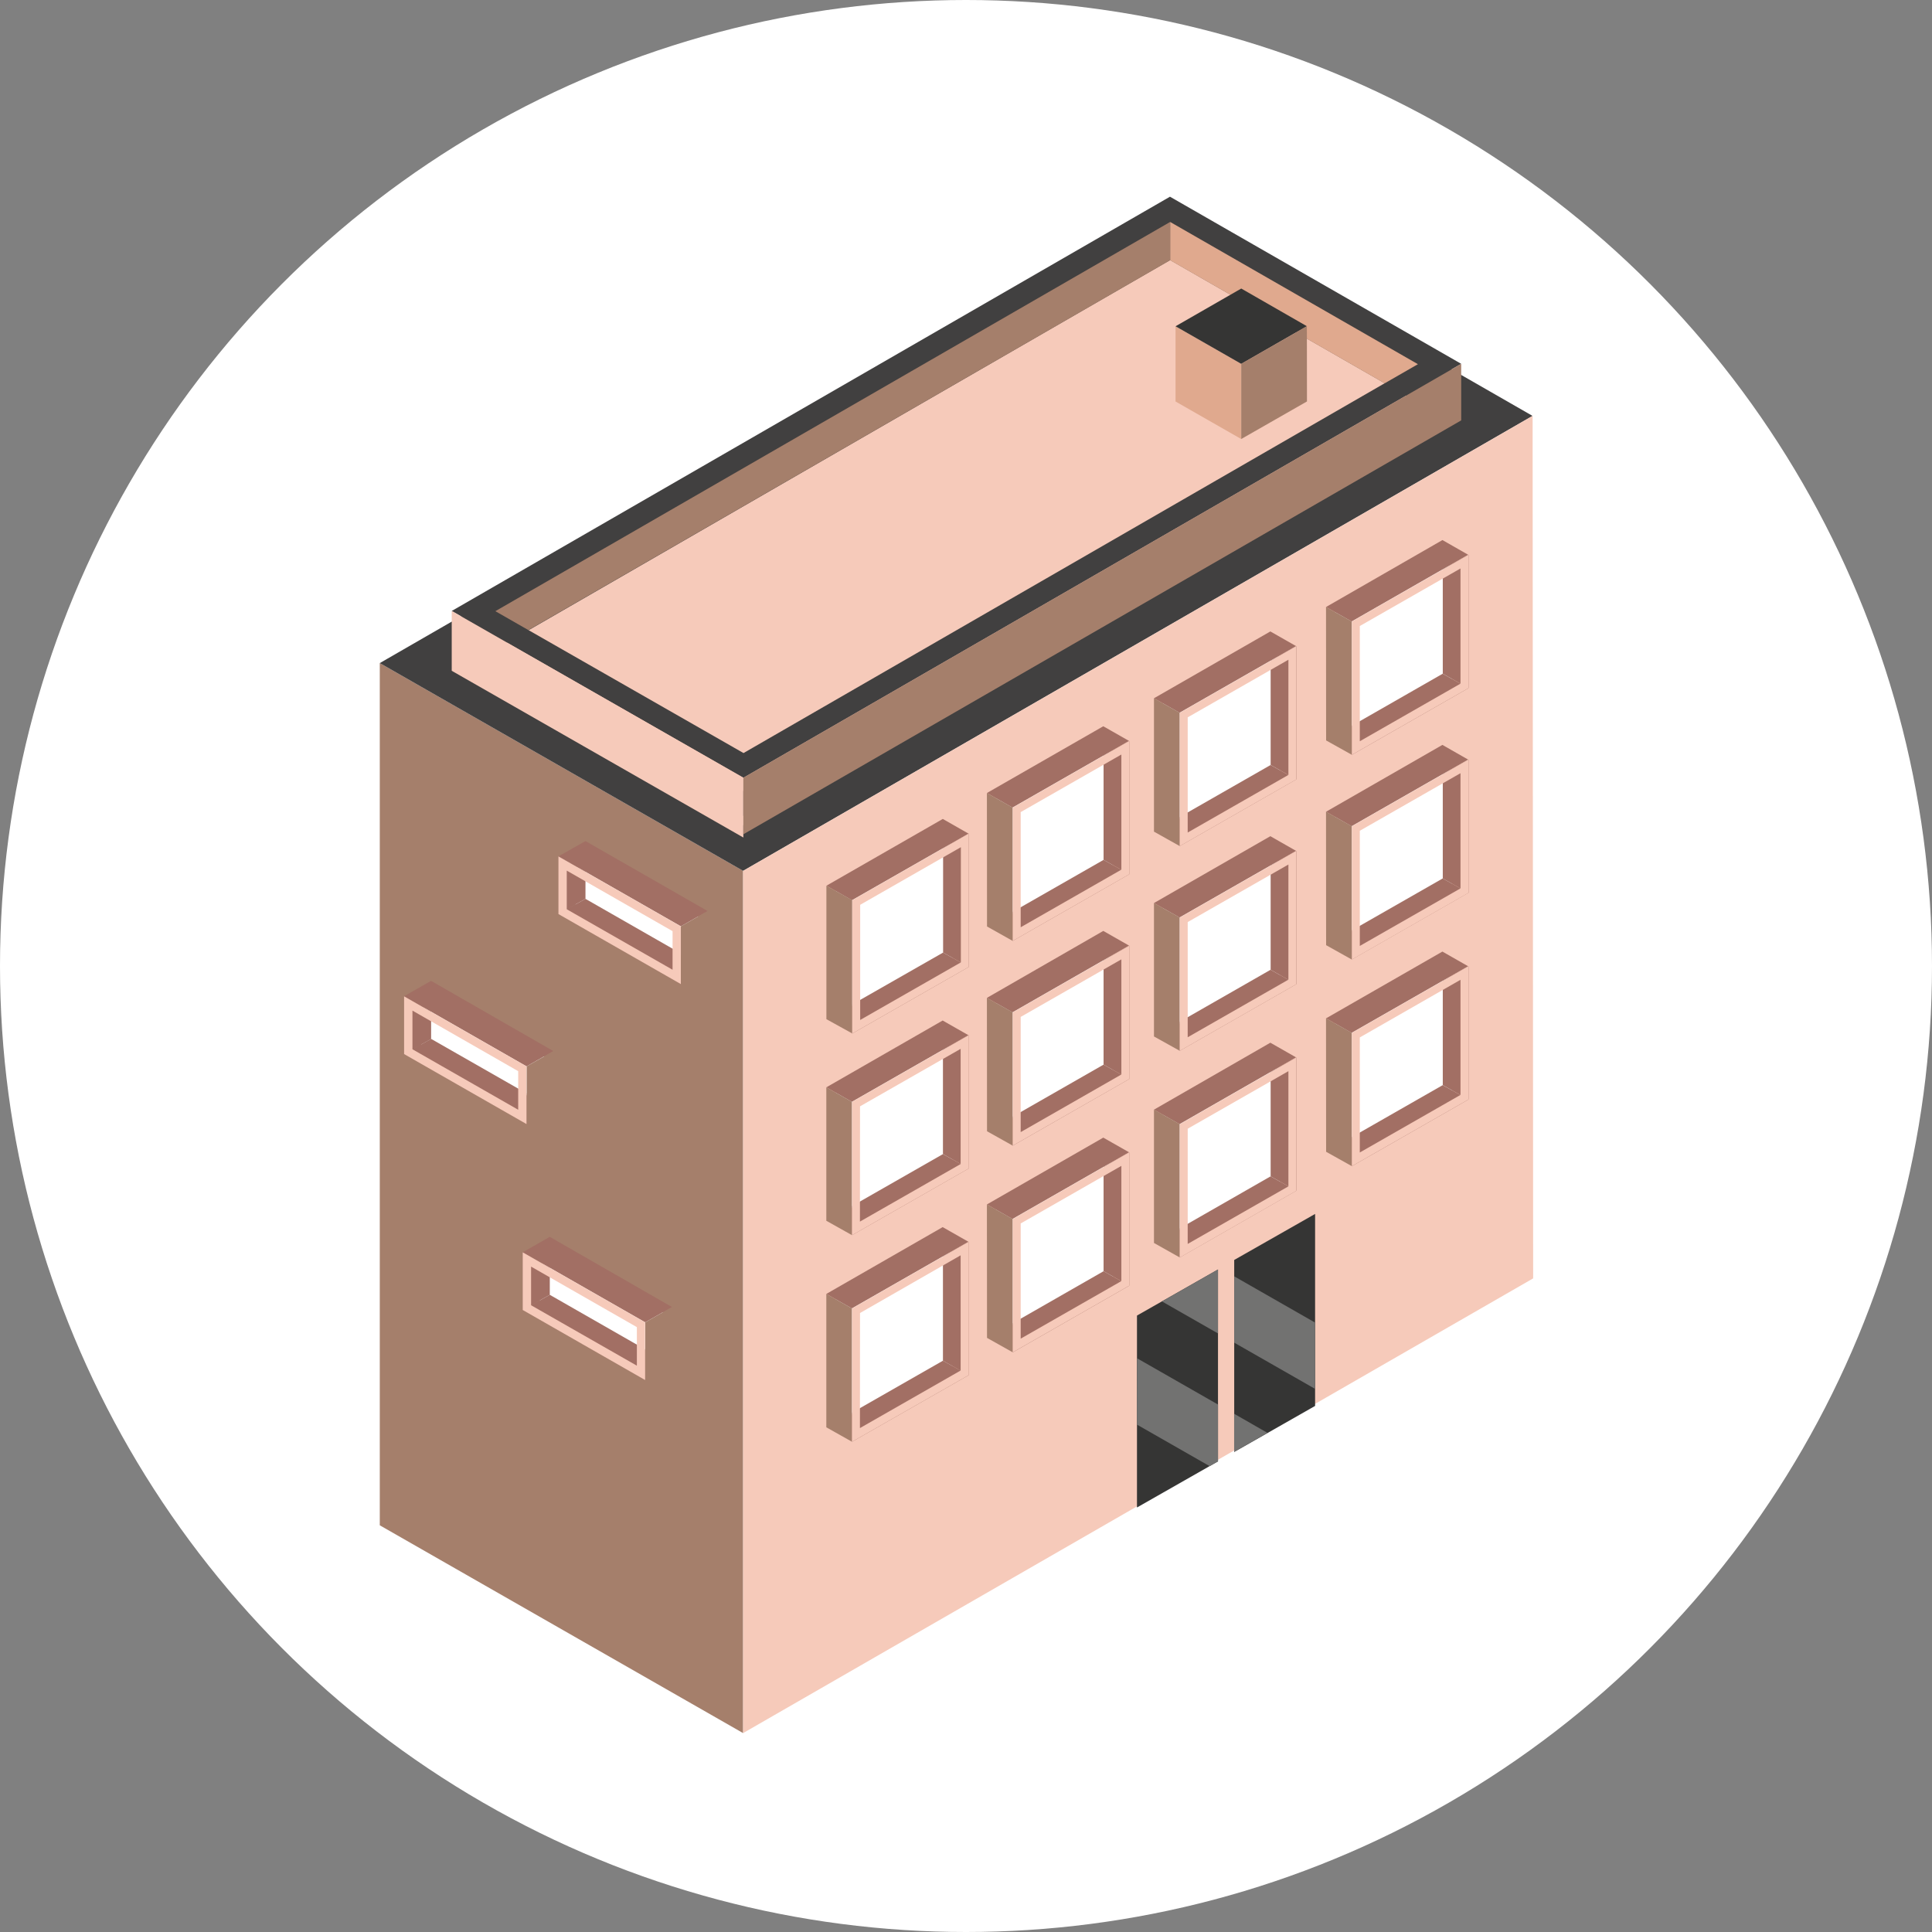 <svg xmlns="http://www.w3.org/2000/svg" width="101" height="101" viewBox="0 0 101 101">
  <rect x="0" y="0" width="101" height="101" fill="#808080" stroke="none"/>
  <g id="Grupo_161157" data-name="Grupo 161157" transform="translate(-750 -5730)">
    <circle id="Elipse_1146" data-name="Elipse 1146" cx="50.5" cy="50.5" r="50.5" transform="translate(750 5730)" fill="#fff"/>
    <g id="Grupo_160900" data-name="Grupo 160900" transform="translate(769.854 5740.283)">
      <path id="Trazado_602011" data-name="Trazado 602011" d="M0,120.937,18.994,131.8V86.723L0,75.862Z" transform="translate(0 -51.481)" fill="#a57f6b"/>
      <path id="Trazado_602012" data-name="Trazado 602012" d="M0,25.594,18.994,36.455,60.263,12.671,41.3,1.786Z" transform="translate(0 -1.212)" fill="#414040"/>
      <path id="Trazado_602013" data-name="Trazado 602013" d="M27.263,39.124,64.45,17.678,49.568,9.139,12.362,30.6Z" transform="translate(-8.389 -6.202)" fill="#f6caba"/>
      <path id="Trazado_602014" data-name="Trazado 602014" d="M59.1,59.437v45.075l41.3-23.771-.028-45.089Z" transform="translate(-40.105 -24.194)" fill="#f6caba"/>
      <path id="Trazado_602015" data-name="Trazado 602015" d="M13.982,21.668,49.257,1.317,62.209,8.751,26.954,29.085ZM49.248,0,11.7,21.657l15.245,8.721L64.473,8.737Z" transform="translate(-7.939)" fill="#414040"/>
      <path id="Trazado_602016" data-name="Trazado 602016" d="M49.248,6.2,11.7,27.854l15.245,8.72L64.473,14.937ZM13.982,27.869,49.257,7.518l12.952,7.434L26.954,35.285Z" transform="translate(-7.939 -4.205)" fill="#414040"/>
      <path id="Trazado_602017" data-name="Trazado 602017" d="M11.7,67.384v3.128l15.245,8.717V76.1Z" transform="translate(-7.939 -45.728)" fill="#f6caba"/>
      <path id="Trazado_602018" data-name="Trazado 602018" d="M59.133,48.826v2.954L96.662,30.141V27.185Z" transform="translate(-40.128 -18.448)" fill="#a57f6b"/>
      <path id="Trazado_602019" data-name="Trazado 602019" d="M128.559,4.1v2l11.214,6.436,1.739-1Z" transform="translate(-87.241 -2.78)" fill="#e0a98e"/>
      <path id="Trazado_602020" data-name="Trazado 602020" d="M18.8,24.448,54.076,4.1v2L20.526,25.436Z" transform="translate(-12.758 -2.78)" fill="#a57f6b"/>
      <path id="Trazado_602021" data-name="Trazado 602021" d="M72.973,107.81v6.379l6.488-2.644v-6.373Z" transform="translate(-49.52 -71.371)" fill="#fff"/>
      <path id="Trazado_602022" data-name="Trazado 602022" d="M73.985,105.463l-1.336-.758,6.084-3.491,1.346.768Z" transform="translate(-49.3 -68.685)" fill="#a26f64"/>
      <path id="Trazado_602023" data-name="Trazado 602023" d="M72.648,112.077l0,6.976L74,119.8v-6.97Z" transform="translate(-49.3 -76.056)" fill="#a57f6b"/>
      <path id="Trazado_602024" data-name="Trazado 602024" d="M91.629,109.822l1.344.751V103.6l-1.344.769Z" transform="translate(-62.18 -70.307)" fill="#a26f64"/>
      <path id="Trazado_602025" data-name="Trazado 602025" d="M81.6,122.951l-4.75,2.711v1.522l6.094-3.482Z" transform="translate(-52.151 -83.436)" fill="#a26f64"/>
      <path id="Trazado_602026" data-name="Trazado 602026" d="M76.85,107.085v6.97l6.094-3.482V103.6Zm.415.24,5.264-3.012v6.022l-5.264,3.01Z" transform="translate(-52.151 -70.307)" fill="#f6caba"/>
      <path id="Trazado_602027" data-name="Trazado 602027" d="M99.082,92.734v6.377l6.488-2.64V90.094Z" transform="translate(-67.238 -61.139)" fill="#fff"/>
      <path id="Trazado_602028" data-name="Trazado 602028" d="M100.093,90.392l-1.337-.762,6.084-3.49,1.346.767Z" transform="translate(-67.017 -58.456)" fill="#a26f64"/>
      <path id="Trazado_602029" data-name="Trazado 602029" d="M98.756,97l.006,6.976,1.345.755V97.761Z" transform="translate(-67.017 -65.824)" fill="#a57f6b"/>
      <path id="Trazado_602030" data-name="Trazado 602030" d="M117.733,94.744l1.345.752v-6.97l-1.345.77Z" transform="translate(-79.895 -60.075)" fill="#a26f64"/>
      <path id="Trazado_602031" data-name="Trazado 602031" d="M107.707,107.873l-4.748,2.715v1.521l6.093-3.484Z" transform="translate(-69.869 -73.204)" fill="#a26f64"/>
      <path id="Trazado_602032" data-name="Trazado 602032" d="M102.959,92.011V98.98l6.093-3.484v-6.97Zm.415.236,5.263-3.01v6.019l-5.263,3.011Z" transform="translate(-69.869 -60.075)" fill="#f6caba"/>
      <path id="Trazado_602033" data-name="Trazado 602033" d="M126.258,77.305v6.381l6.488-2.639v-6.38Z" transform="translate(-85.68 -50.67)" fill="#fff"/>
      <path id="Trazado_602034" data-name="Trazado 602034" d="M127.266,74.965l-1.336-.758,6.084-3.493,1.344.766Z" transform="translate(-85.457 -47.987)" fill="#a26f64"/>
      <path id="Trazado_602035" data-name="Trazado 602035" d="M125.93,81.582l0,6.973,1.346.755V82.34Z" transform="translate(-85.457 -55.362)" fill="#a57f6b"/>
      <path id="Trazado_602036" data-name="Trazado 602036" d="M144.9,79.315l1.347.752V73.1l-1.347.77Z" transform="translate(-98.328 -49.605)" fill="#a26f64"/>
      <path id="Trazado_602037" data-name="Trazado 602037" d="M134.875,92.444l-4.746,2.715v1.522l6.093-3.485Z" transform="translate(-88.307 -62.734)" fill="#a26f64"/>
      <path id="Trazado_602038" data-name="Trazado 602038" d="M130.129,76.582v6.97l6.093-3.485V73.1Zm.414.24,5.265-3.012v6.022l-5.265,3.011Z" transform="translate(-88.307 -49.604)" fill="#f6caba"/>
      <path id="Trazado_602039" data-name="Trazado 602039" d="M154.256,62.455v6.379l6.485-2.639v-6.38Z" transform="translate(-104.68 -40.591)" fill="#fff"/>
      <path id="Trazado_602040" data-name="Trazado 602040" d="M155.254,60.119l-1.338-.757,6.086-3.5,1.345.768Z" transform="translate(-104.449 -37.912)" fill="#a26f64"/>
      <path id="Trazado_602041" data-name="Trazado 602041" d="M153.916,66.741l.005,6.975,1.346.752V67.5Z" transform="translate(-104.449 -45.291)" fill="#a57f6b"/>
      <path id="Trazado_602042" data-name="Trazado 602042" d="M172.9,64.47l1.345.755V58.256l-1.345.769Z" transform="translate(-117.329 -39.533)" fill="#a26f64"/>
      <path id="Trazado_602043" data-name="Trazado 602043" d="M162.869,77.591,158.12,80.31v1.522l6.094-3.485Z" transform="translate(-107.302 -52.654)" fill="#a26f64"/>
      <path id="Trazado_602044" data-name="Trazado 602044" d="M158.119,61.74v6.97l6.094-3.485V58.256Zm.415.237,5.264-3.009v6.021L158.534,68Z" transform="translate(-107.301 -39.533)" fill="#f6caba"/>
      <path id="Trazado_602045" data-name="Trazado 602045" d="M72.959,140.6v6.379l6.486-2.643v-6.374Z" transform="translate(-49.511 -93.622)" fill="#fff"/>
      <path id="Trazado_602046" data-name="Trazado 602046" d="M73.97,138.251l-1.335-.758L78.717,134l1.346.767Z" transform="translate(-49.291 -90.933)" fill="#a26f64"/>
      <path id="Trazado_602047" data-name="Trazado 602047" d="M72.635,144.87l0,6.976,1.342.752v-6.97Z" transform="translate(-49.291 -98.31)" fill="#a57f6b"/>
      <path id="Trazado_602048" data-name="Trazado 602048" d="M91.605,142.6l1.345.753v-6.971l-1.345.77Z" transform="translate(-62.164 -92.552)" fill="#a26f64"/>
      <path id="Trazado_602049" data-name="Trazado 602049" d="M81.575,155.731l-4.75,2.715v1.522l6.1-3.485Z" transform="translate(-52.134 -105.681)" fill="#a26f64"/>
      <path id="Trazado_602050" data-name="Trazado 602050" d="M76.824,139.87v6.97l6.1-3.485v-6.97Zm.416.236L82.5,137.1v6.022l-5.265,3.009Z" transform="translate(-52.134 -92.552)" fill="#f6caba"/>
      <path id="Trazado_602051" data-name="Trazado 602051" d="M99.082,126.037v6.38l6.488-2.641V123.4Z" transform="translate(-67.238 -83.739)" fill="#fff"/>
      <path id="Trazado_602052" data-name="Trazado 602052" d="M100.093,123.695l-1.337-.757,6.084-3.5,1.346.767Z" transform="translate(-67.017 -81.055)" fill="#a26f64"/>
      <path id="Trazado_602053" data-name="Trazado 602053" d="M98.756,130.319l.006,6.973,1.345.753v-6.969Z" transform="translate(-67.017 -88.436)" fill="#a57f6b"/>
      <path id="Trazado_602054" data-name="Trazado 602054" d="M117.733,128.047l1.345.752v-6.97l-1.345.772Z" transform="translate(-79.895 -82.674)" fill="#a26f64"/>
      <path id="Trazado_602055" data-name="Trazado 602055" d="M107.707,141.177l-4.748,2.717v1.52l6.093-3.485Z" transform="translate(-69.869 -95.804)" fill="#a26f64"/>
      <path id="Trazado_602056" data-name="Trazado 602056" d="M102.959,125.314v6.969l6.093-3.484v-6.97Zm.415.239,5.263-3.009v6.019l-5.263,3.012Z" transform="translate(-69.869 -82.674)" fill="#f6caba"/>
      <path id="Trazado_602057" data-name="Trazado 602057" d="M126.258,110.62V117l6.488-2.639V107.98Z" transform="translate(-85.68 -73.276)" fill="#fff"/>
      <path id="Trazado_602058" data-name="Trazado 602058" d="M127.266,108.271l-1.336-.756,6.084-3.494,1.344.767Z" transform="translate(-85.457 -70.59)" fill="#a26f64"/>
      <path id="Trazado_602059" data-name="Trazado 602059" d="M125.93,114.893l0,6.976,1.346.749v-6.97Z" transform="translate(-85.457 -77.968)" fill="#a57f6b"/>
      <path id="Trazado_602060" data-name="Trazado 602060" d="M144.9,112.625l1.347.755v-6.97l-1.347.77Z" transform="translate(-98.328 -72.21)" fill="#a26f64"/>
      <path id="Trazado_602061" data-name="Trazado 602061" d="M134.875,125.749l-4.746,2.717v1.52l6.093-3.483Z" transform="translate(-88.307 -85.335)" fill="#a26f64"/>
      <path id="Trazado_602062" data-name="Trazado 602062" d="M130.129,109.891v6.971l6.093-3.483v-6.97Zm.414.24,5.265-3.009v6.019l-5.265,3.011Z" transform="translate(-88.307 -72.21)" fill="#f6caba"/>
      <path id="Trazado_602063" data-name="Trazado 602063" d="M154.256,95.767v6.376l6.485-2.639V93.127Z" transform="translate(-104.68 -63.197)" fill="#fff"/>
      <path id="Trazado_602064" data-name="Trazado 602064" d="M155.254,93.422l-1.338-.757L160,89.17l1.345.768Z" transform="translate(-104.449 -60.512)" fill="#a26f64"/>
      <path id="Trazado_602065" data-name="Trazado 602065" d="M153.916,100.044l.005,6.975,1.346.753V100.8Z" transform="translate(-104.449 -67.891)" fill="#a57f6b"/>
      <path id="Trazado_602066" data-name="Trazado 602066" d="M172.9,97.776l1.345.752V91.559l-1.345.769Z" transform="translate(-117.329 -62.133)" fill="#a26f64"/>
      <path id="Trazado_602067" data-name="Trazado 602067" d="M162.869,110.9l-4.749,2.715v1.522l6.094-3.485Z" transform="translate(-107.302 -75.26)" fill="#a26f64"/>
      <path id="Trazado_602068" data-name="Trazado 602068" d="M158.119,95.043v6.971l6.094-3.485V91.559Zm.415.237,5.264-3.009v6.021l-5.264,3.009Z" transform="translate(-107.301 -62.133)" fill="#f6caba"/>
      <path id="Trazado_602069" data-name="Trazado 602069" d="M72.959,174.2v6.382l6.486-2.643v-6.376Z" transform="translate(-49.511 -116.423)" fill="#fff"/>
      <path id="Trazado_602070" data-name="Trazado 602070" d="M73.97,171.857l-1.335-.758,6.082-3.493,1.346.766Z" transform="translate(-49.291 -113.739)" fill="#a26f64"/>
      <path id="Trazado_602071" data-name="Trazado 602071" d="M72.635,178.475l0,6.973,1.342.755v-6.97Z" transform="translate(-49.291 -121.115)" fill="#a57f6b"/>
      <path id="Trazado_602072" data-name="Trazado 602072" d="M91.605,176.209l1.345.756v-6.974l-1.345.773Z" transform="translate(-62.164 -115.357)" fill="#a26f64"/>
      <path id="Trazado_602073" data-name="Trazado 602073" d="M81.575,189.338l-4.75,2.715v1.522l6.1-3.482Z" transform="translate(-52.134 -128.487)" fill="#a26f64"/>
      <path id="Trazado_602074" data-name="Trazado 602074" d="M76.824,173.476v6.97l6.1-3.482v-6.973Zm.416.24L82.5,170.7v6.022l-5.265,3.01Z" transform="translate(-52.134 -115.358)" fill="#f6caba"/>
      <path id="Trazado_602075" data-name="Trazado 602075" d="M99.082,159.646v6.377l6.488-2.641v-6.376Z" transform="translate(-67.238 -106.546)" fill="#fff"/>
      <path id="Trazado_602076" data-name="Trazado 602076" d="M100.093,157.306l-1.337-.761,6.084-3.493,1.346.766Z" transform="translate(-67.017 -103.863)" fill="#a26f64"/>
      <path id="Trazado_602077" data-name="Trazado 602077" d="M98.756,163.919l.006,6.976,1.345.755v-6.97Z" transform="translate(-67.017 -111.237)" fill="#a57f6b"/>
      <path id="Trazado_602078" data-name="Trazado 602078" d="M117.733,161.652l1.345.752v-6.971l-1.345.77Z" transform="translate(-79.895 -105.479)" fill="#a26f64"/>
      <path id="Trazado_602079" data-name="Trazado 602079" d="M107.707,174.782,102.96,177.5v1.524l6.093-3.487Z" transform="translate(-69.869 -118.609)" fill="#a26f64"/>
      <path id="Trazado_602080" data-name="Trazado 602080" d="M102.959,158.923v6.97l6.093-3.487v-6.97Zm.415.233,5.263-3.01v6.023l-5.263,3.009Z" transform="translate(-69.869 -105.48)" fill="#f6caba"/>
      <path id="Trazado_602081" data-name="Trazado 602081" d="M126.258,144.218v6.376l6.488-2.637v-6.38Z" transform="translate(-85.68 -96.076)" fill="#fff"/>
      <path id="Trazado_602082" data-name="Trazado 602082" d="M127.266,141.877l-1.336-.758,6.084-3.5,1.344.767Z" transform="translate(-85.457 -93.392)" fill="#a26f64"/>
      <path id="Trazado_602083" data-name="Trazado 602083" d="M125.93,148.5l0,6.972,1.346.757v-6.97Z" transform="translate(-85.457 -100.776)" fill="#a57f6b"/>
      <path id="Trazado_602084" data-name="Trazado 602084" d="M144.9,146.225l1.347.753v-6.97l-1.347.769Z" transform="translate(-98.328 -95.011)" fill="#a26f64"/>
      <path id="Trazado_602085" data-name="Trazado 602085" d="M134.875,159.352l-4.746,2.719v1.522l6.093-3.489Z" transform="translate(-88.307 -108.138)" fill="#a26f64"/>
      <path id="Trazado_602086" data-name="Trazado 602086" d="M130.129,143.5v6.97l6.093-3.489v-6.97Zm.414.236,5.265-3.009v6.022l-5.265,3.009Z" transform="translate(-88.307 -95.012)" fill="#f6caba"/>
      <path id="Trazado_602087" data-name="Trazado 602087" d="M154.256,129.373v6.382l6.485-2.643v-6.376Z" transform="translate(-104.68 -86.004)" fill="#fff"/>
      <path id="Trazado_602088" data-name="Trazado 602088" d="M155.254,127.036l-1.338-.758L160,122.787l1.345.767Z" transform="translate(-104.449 -83.324)" fill="#a26f64"/>
      <path id="Trazado_602089" data-name="Trazado 602089" d="M153.916,133.649l.005,6.976,1.346.752v-6.971Z" transform="translate(-104.449 -90.696)" fill="#a57f6b"/>
      <path id="Trazado_602090" data-name="Trazado 602090" d="M172.9,131.389l1.345.752v-6.967l-1.345.767Z" transform="translate(-117.329 -84.944)" fill="#a26f64"/>
      <path id="Trazado_602091" data-name="Trazado 602091" d="M162.869,144.512l-4.749,2.715v1.523l6.094-3.485Z" transform="translate(-107.302 -98.067)" fill="#a26f64"/>
      <path id="Trazado_602092" data-name="Trazado 602092" d="M158.119,128.656v6.97l6.094-3.485v-6.967Zm.415.239,5.264-3.013V131.9l-5.264,3.01Z" transform="translate(-107.301 -84.944)" fill="#f6caba"/>
      <path id="Trazado_602093" data-name="Trazado 602093" d="M38.651,111.717v2.393l-6.813-2.774v-2.39Z" transform="translate(-21.606 -73.933)" fill="#fff"/>
      <path id="Trazado_602094" data-name="Trazado 602094" d="M35.458,109.258l1.4-.8L30.471,104.8l-1.414.8Z" transform="translate(-19.718 -71.115)" fill="#a26f64"/>
      <path id="Trazado_602095" data-name="Trazado 602095" d="M50.378,116.2l.009,3.02-1.413.793V117Z" transform="translate(-33.235 -78.857)" fill="#a57f6b"/>
      <path id="Trazado_602096" data-name="Trazado 602096" d="M30.471,109.519l-1.414.793V107.3l1.414.807Z" transform="translate(-19.718 -72.813)" fill="#a26f64"/>
      <path id="Trazado_602097" data-name="Trazado 602097" d="M30.471,114.211l4.987,2.854v1.6L29.057,115Z" transform="translate(-19.718 -77.505)" fill="#a26f64"/>
      <path id="Trazado_602098" data-name="Trazado 602098" d="M29.057,107.3v3.015l6.4,3.661v-3.018Zm5.967,5.926-5.531-3.162v-2.02l5.531,3.165Z" transform="translate(-19.718 -72.813)" fill="#f6caba"/>
      <path id="Trazado_602099" data-name="Trazado 602099" d="M13.555,134.5v2.4l-6.811-2.773V131.73Z" transform="translate(-4.577 -89.393)" fill="#fff"/>
      <path id="Trazado_602100" data-name="Trazado 602100" d="M10.358,132.032l1.4-.8-6.393-3.671-1.413.805Z" transform="translate(-2.684 -86.568)" fill="#a26f64"/>
      <path id="Trazado_602101" data-name="Trazado 602101" d="M25.281,138.987l.01,3.021-1.413.791v-3.017Z" transform="translate(-16.203 -94.318)" fill="#a57f6b"/>
      <path id="Trazado_602102" data-name="Trazado 602102" d="M5.368,132.3l-1.413.789v-3.018l1.413.807Z" transform="translate(-2.684 -88.267)" fill="#a26f64"/>
      <path id="Trazado_602103" data-name="Trazado 602103" d="M5.368,137l4.99,2.85v1.6l-6.4-3.661Z" transform="translate(-2.684 -92.973)" fill="#a26f64"/>
      <path id="Trazado_602104" data-name="Trazado 602104" d="M3.955,130.071v3.018l6.4,3.66v-3.017ZM9.92,136l-5.528-3.162v-2.021l5.528,3.166Z" transform="translate(-2.684 -88.268)" fill="#f6caba"/>
      <path id="Trazado_602105" data-name="Trazado 602105" d="M32.854,176.118v2.4l-6.813-2.776v-2.393Z" transform="translate(-17.672 -117.633)" fill="#fff"/>
      <path id="Trazado_602106" data-name="Trazado 602106" d="M29.654,173.661l1.4-.8-6.39-3.67L23.25,170Z" transform="translate(-15.778 -114.816)" fill="#a26f64"/>
      <path id="Trazado_602107" data-name="Trazado 602107" d="M44.578,180.61l.012,3.021-1.413.794v-3.016Z" transform="translate(-29.3 -122.564)" fill="#a57f6b"/>
      <path id="Trazado_602108" data-name="Trazado 602108" d="M24.666,173.929l-1.416.793v-3.015l1.416.807Z" transform="translate(-15.778 -116.522)" fill="#a26f64"/>
      <path id="Trazado_602109" data-name="Trazado 602109" d="M24.666,178.621l4.988,2.854v1.6l-6.4-3.661Z" transform="translate(-15.778 -121.214)" fill="#a26f64"/>
      <path id="Trazado_602110" data-name="Trazado 602110" d="M23.25,171.706v3.015l6.4,3.662v-3.016Zm5.968,5.926-5.53-3.159v-2.02l5.53,3.164Z" transform="translate(-15.778 -116.521)" fill="#f6caba"/>
      <path id="Trazado_602111" data-name="Trazado 602111" d="M129.438,21.079V25.01l3.435,1.963v-3.93Z" transform="translate(-87.838 -14.304)" fill="#e0a98e"/>
      <path id="Trazado_602112" data-name="Trazado 602112" d="M132.873,18.878l3.43-1.969-3.43-1.969-3.435,1.973Z" transform="translate(-87.838 -10.139)" fill="#353534"/>
      <path id="Trazado_602113" data-name="Trazado 602113" d="M143.557,21.066,143.562,25l-3.436,1.963v-3.93Z" transform="translate(-95.091 -14.296)" fill="#a57f6b"/>
      <path id="Trazado_602114" data-name="Trazado 602114" d="M143.2,165.464V175.5l-2.484,1.415-1.745.992V167.87Z" transform="translate(-94.304 -112.285)" fill="#353534"/>
      <path id="Trazado_602115" data-name="Trazado 602115" d="M127.411,174.5v10.032l-.436.248-3.8,2.164V176.91l1.3-.739Z" transform="translate(-83.591 -118.419)" fill="#353534"/>
      <path id="Trazado_602116" data-name="Trazado 602116" d="M123.18,188.943l4.231,2.419v2.972l-.436.249-3.8-2.171Z" transform="translate(-83.591 -128.219)" fill="#727271"/>
      <path id="Trazado_602117" data-name="Trazado 602117" d="M140.712,198.968l-1.745.992v-1.992Z" transform="translate(-94.304 -134.343)" fill="#727271"/>
      <path id="Trazado_602118" data-name="Trazado 602118" d="M127.23,176.172l2.929-1.668v3.341Z" transform="translate(-86.34 -118.42)" fill="#727271"/>
      <path id="Trazado_602119" data-name="Trazado 602119" d="M143.2,178.034V181.5l-4.229-2.418v-3.467Z" transform="translate(-94.304 -119.175)" fill="#727271"/>
    </g>
  </g>
</svg>
